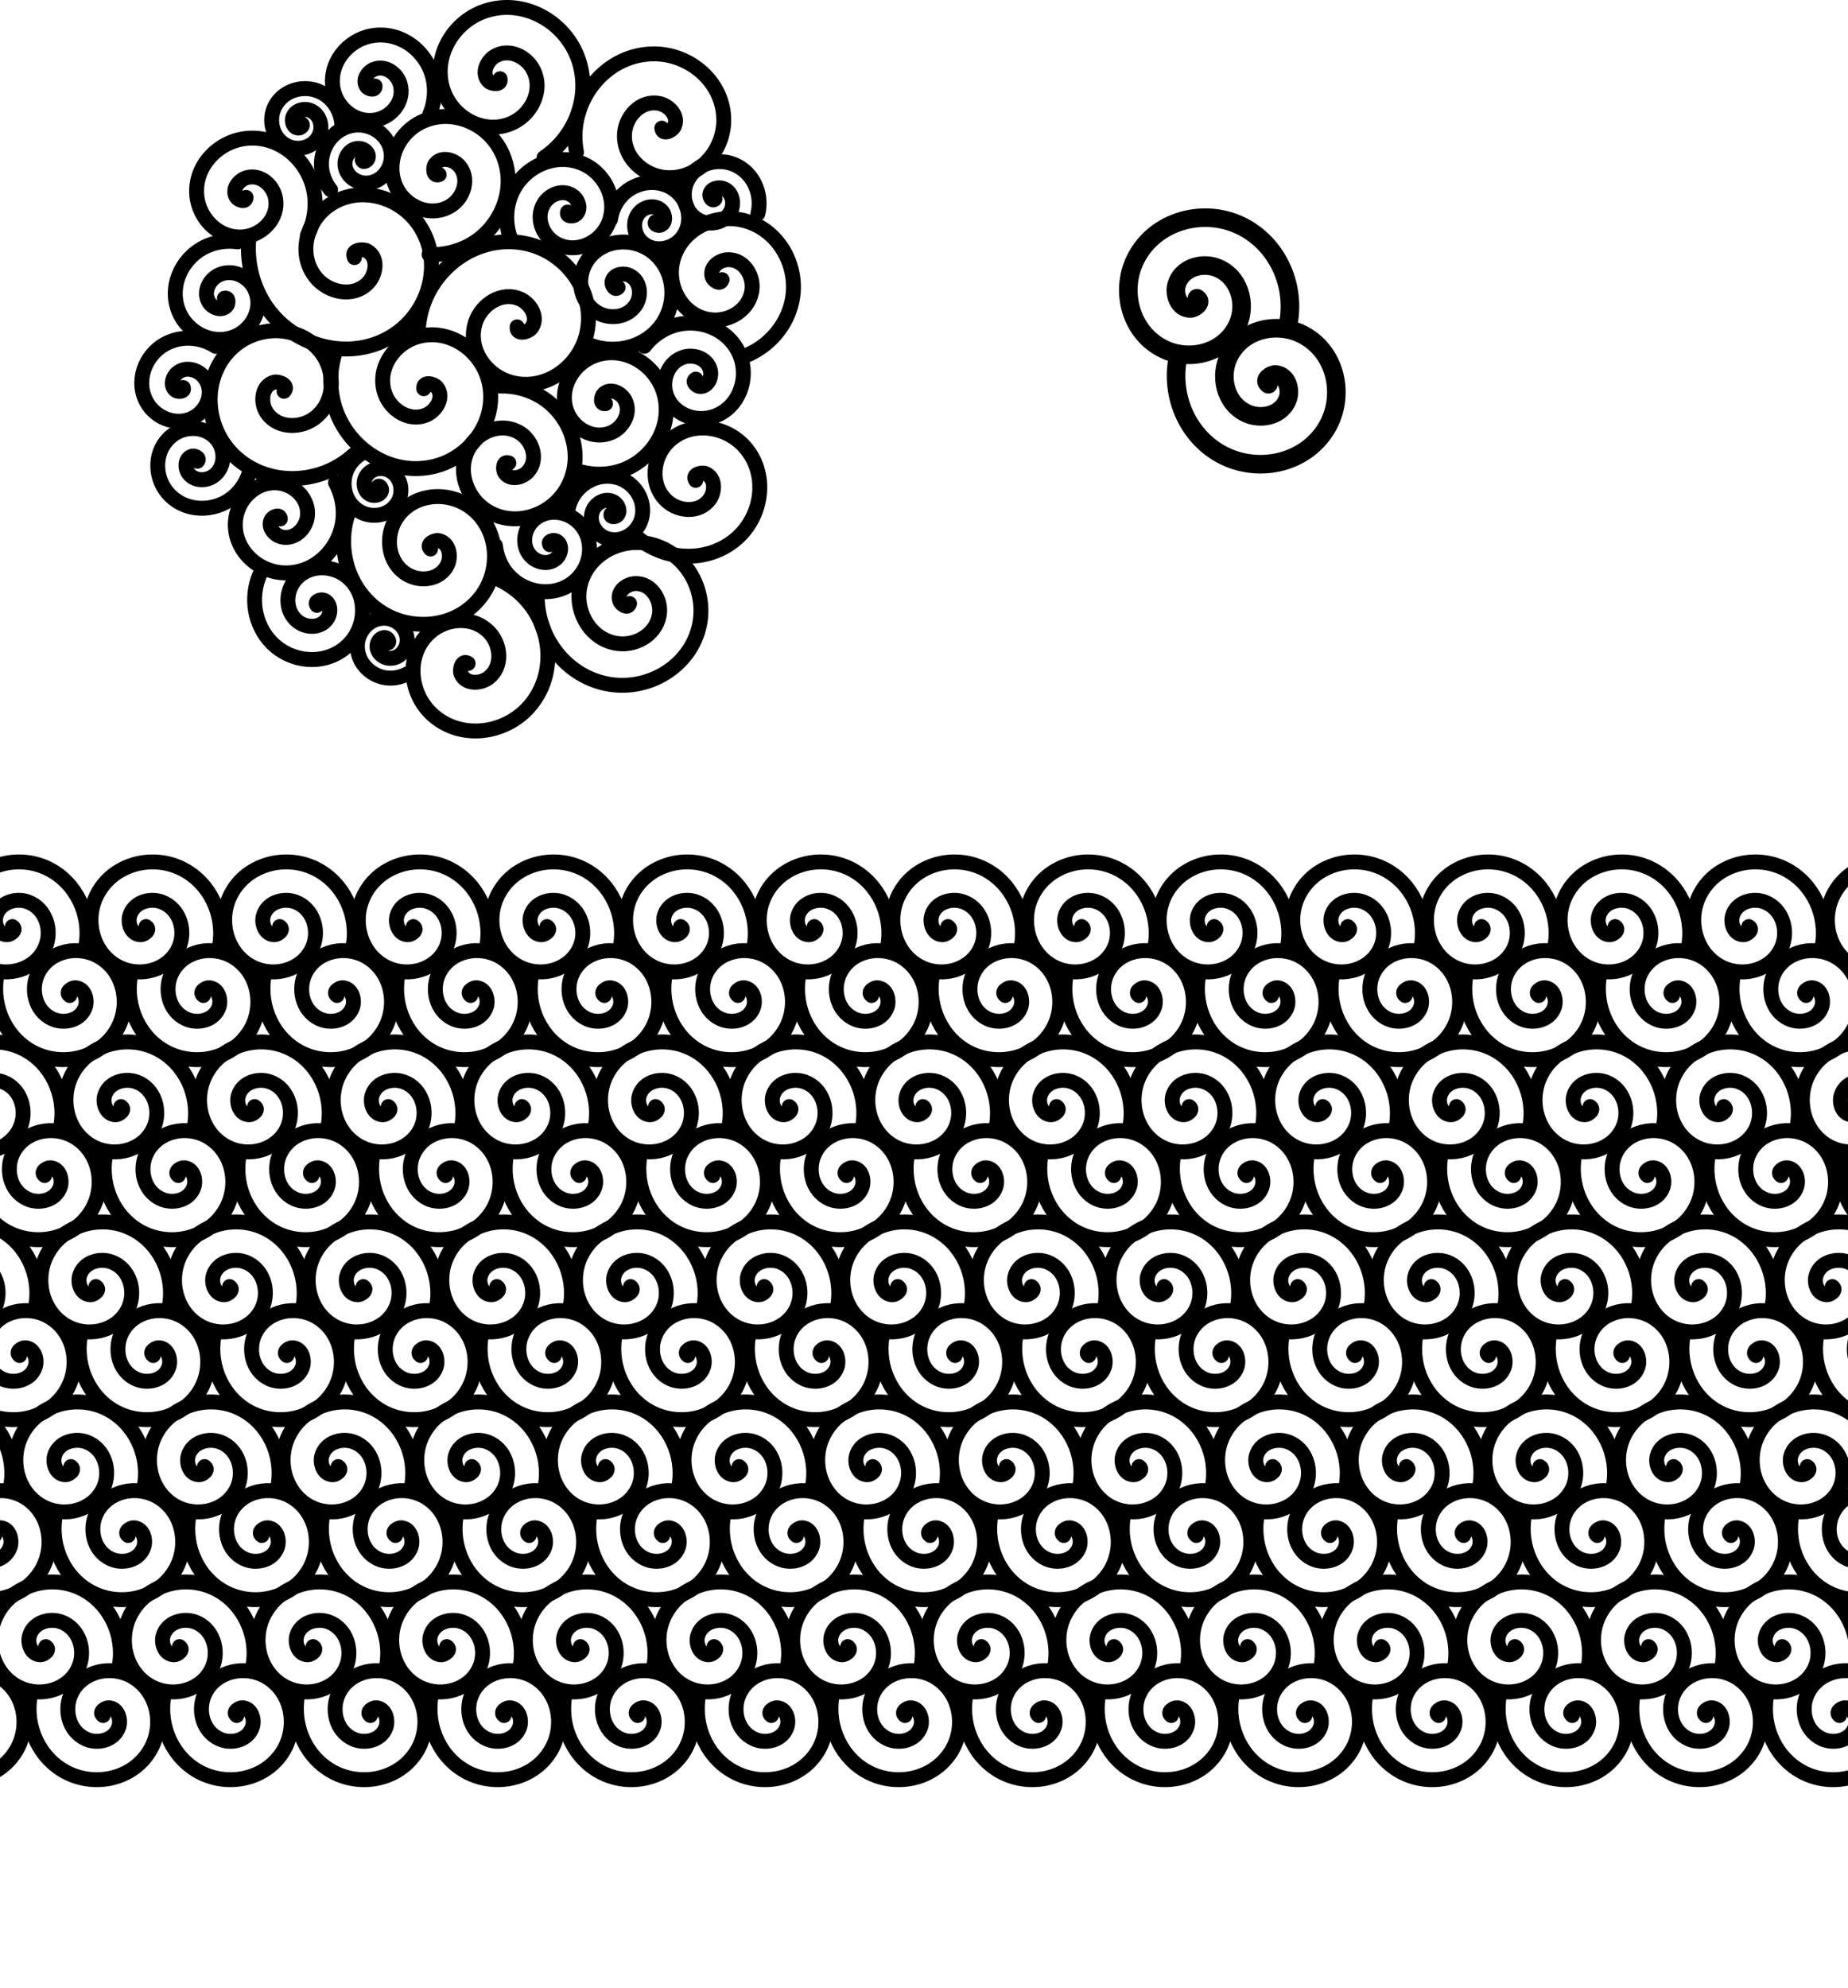 <?xml version="1.0" encoding="UTF-8" standalone="no"?>
<!-- Created with Inkscape (http://www.inkscape.org/) -->

<svg
   xmlns:dc="http://purl.org/dc/elements/1.1/"
   xmlns:cc="http://creativecommons.org/ns#"
   xmlns:rdf="http://www.w3.org/1999/02/22-rdf-syntax-ns#"
   xmlns:svg="http://www.w3.org/2000/svg"
   xmlns="http://www.w3.org/2000/svg"
   xmlns:xlink="http://www.w3.org/1999/xlink"
   xmlns:sodipodi="http://sodipodi.sourceforge.net/DTD/sodipodi-0.dtd"
   xmlns:inkscape="http://www.inkscape.org/namespaces/inkscape"
   width="878.851"
   height="945.444"
   id="svg7175"
   version="1.1"
   inkscape:version="0.48.1 "
   sodipodi:docname="Spirale.svg">
  <title
     id="title8976">Formes Spirale et Pavages </title>
  <defs
     id="defs7177" />
  <sodipodi:namedview
     id="base"
     pagecolor="#ffffff"
     bordercolor="#666666"
     borderopacity="1.0"
     inkscape:pageopacity="0.0"
     inkscape:pageshadow="2"
     inkscape:zoom="0.53600544"
     inkscape:cx="589.48916"
     inkscape:cy="209.80663"
     inkscape:document-units="cm"
     inkscape:current-layer="layer1"
     showgrid="false"
     units="cm"
     fit-margin-top="0"
     fit-margin-left="0"
     fit-margin-right="0"
     fit-margin-bottom="0"
     inkscape:window-width="1680"
     inkscape:window-height="988"
     inkscape:window-x="-8"
     inkscape:window-y="-8"
     inkscape:window-maximized="1" />
  <g
     inkscape:label="Calque 1"
     inkscape:groupmode="layer"
     id="layer1"
     transform="translate(65.159,-0.95)">
    <g
       id="g8176"
       transform="translate(-2.4825424e-6,-565.944)">
      <path
         inkscape:tile-y0="645.70984"
         inkscape:tile-x0="142.78014"
         inkscape:tile-h="47.029588"
         inkscape:tile-w="56.32509"
         inkscape:tile-cy="669.22464"
         inkscape:tile-cx="170.94268"
         sodipodi:type="spiral"
         style="fill:none;stroke:#000000;stroke-width:10.695;stroke-linecap:round;stroke-linejoin:round;stroke-miterlimit:4;stroke-opacity:1;stroke-dasharray:none"
         id="path7741"
         sodipodi:cx="69.565216"
         sodipodi:cy="245.40565"
         sodipodi:expansion="1"
         sodipodi:revolution="1.8319956"
         sodipodi:radius="51.851185"
         sodipodi:argument="-18.281031"
         sodipodi:t0="0"
         d="m 69.565,245.406 c 3.588,2.292 -1.32,5.967 -3.81,5.963 -6.747,-0.011 -9.597,-8.023 -8.116,-13.582 2.649,-9.944 14.406,-13.631 23.354,-10.269 13.132,4.934 17.761,20.867 12.422,33.126 -7.115,16.34 -27.355,21.929 -42.899,14.576 -19.56,-9.254 -26.117,-33.855 -16.729,-52.671 11.371,-22.789 40.361,-30.317 62.443,-18.882 7.775,4.026 14.405,10.121 19.154,17.47"
         transform="matrix(0.333,0.573,-0.573,0.333,169.304,539.153)" />
      <path
         transform="matrix(-0.838,-0.494,0.494,-0.838,40.456,929.391)"
         d="m 69.565,245.406 c 3.588,2.292 -1.32,5.967 -3.81,5.963 -6.747,-0.011 -9.597,-8.023 -8.116,-13.582 2.649,-9.944 14.406,-13.631 23.354,-10.269 13.132,4.934 17.761,20.867 12.422,33.126 -7.115,16.34 -27.355,21.929 -42.899,14.576 -19.56,-9.254 -26.117,-33.855 -16.729,-52.671 11.371,-22.789 40.361,-30.317 62.443,-18.882 10.04,5.199 18.091,13.824 22.781,24.094"
         sodipodi:t0="0"
         sodipodi:argument="-18.281031"
         sodipodi:radius="52.501274"
         sodipodi:revolution="1.8549643"
         sodipodi:expansion="1"
         sodipodi:cy="245.40565"
         sodipodi:cx="69.565216"
         id="use8055"
         style="fill:none;stroke:#000000;stroke-width:7.286;stroke-linecap:round;stroke-linejoin:round;stroke-miterlimit:4;stroke-opacity:1;stroke-dasharray:none"
         sodipodi:type="spiral"
         inkscape:tile-x0="142.78014"
         inkscape:tile-y0="645.70984" />
      <path
         transform="matrix(-0.425,0.605,-0.605,-0.425,321.722,712.124)"
         d="m 69.565,245.406 c 3.588,2.292 -1.32,5.967 -3.81,5.963 -6.747,-0.011 -9.597,-8.023 -8.116,-13.582 2.649,-9.944 14.406,-13.631 23.354,-10.269 13.132,4.934 17.761,20.867 12.422,33.126 -7.115,16.34 -27.355,21.929 -42.899,14.576 -19.56,-9.254 -26.117,-33.855 -16.729,-52.671 11.371,-22.789 40.361,-30.317 62.443,-18.882 7.775,4.026 14.405,10.121 19.154,17.47"
         sodipodi:t0="0"
         sodipodi:argument="-18.281031"
         sodipodi:radius="51.851185"
         sodipodi:revolution="1.8319956"
         sodipodi:expansion="1"
         sodipodi:cy="245.40565"
         sodipodi:cx="69.565216"
         id="use8057"
         style="fill:none;stroke:#000000;stroke-width:9.587;stroke-linecap:round;stroke-linejoin:round;stroke-miterlimit:4;stroke-opacity:1;stroke-dasharray:none"
         sodipodi:type="spiral"
         inkscape:tile-x0="142.78014"
         inkscape:tile-y0="645.70984" />
      <path
         transform="matrix(0.026,-0.34,0.34,0.026,29.147,815.694)"
         d="m 69.565,245.406 c 3.588,2.292 -1.32,5.967 -3.81,5.963 -6.747,-0.011 -9.597,-8.023 -8.116,-13.582 2.649,-9.944 14.406,-13.631 23.354,-10.269 13.132,4.934 17.761,20.867 12.422,33.126 -7.115,16.34 -27.355,21.929 -42.899,14.576 -19.56,-9.254 -26.117,-33.855 -16.729,-52.671 11.371,-22.789 40.361,-30.317 62.443,-18.882 7.775,4.026 14.405,10.121 19.154,17.47"
         sodipodi:t0="0"
         sodipodi:argument="-18.281031"
         sodipodi:radius="51.851185"
         sodipodi:revolution="1.8319956"
         sodipodi:expansion="1"
         sodipodi:cy="245.40565"
         sodipodi:cx="69.565216"
         id="use8059"
         style="fill:none;stroke:#000000;stroke-width:20.796;stroke-linecap:round;stroke-linejoin:round;stroke-miterlimit:4;stroke-opacity:1;stroke-dasharray:none"
         sodipodi:type="spiral"
         inkscape:tile-x0="142.78014"
         inkscape:tile-y0="645.70984" />
      <path
         transform="matrix(-0.558,-0.68,0.68,-0.557,8.314,935.725)"
         d="m 69.565,245.406 c 3.588,2.292 -1.32,5.967 -3.81,5.963 -6.747,-0.011 -9.597,-8.023 -8.116,-13.582 2.649,-9.944 14.406,-13.631 23.354,-10.269 13.132,4.934 17.761,20.867 12.422,33.126 -7.115,16.34 -27.355,21.929 -42.899,14.576 -19.56,-9.254 -26.117,-33.855 -16.729,-52.671 11.371,-22.789 40.361,-30.317 62.443,-18.882 7.775,4.026 14.405,10.121 19.154,17.47"
         sodipodi:t0="0"
         sodipodi:argument="-18.281031"
         sodipodi:radius="51.851185"
         sodipodi:revolution="1.8319956"
         sodipodi:expansion="1"
         sodipodi:cy="245.40565"
         sodipodi:cx="69.565216"
         id="use8061"
         style="fill:none;stroke:#000000;stroke-width:8.058;stroke-linecap:round;stroke-linejoin:round;stroke-miterlimit:4;stroke-opacity:1;stroke-dasharray:none"
         sodipodi:type="spiral"
         inkscape:tile-x0="142.78014"
         inkscape:tile-y0="645.70984" />
      <path
         transform="matrix(0.35,-0.4,0.401,0.349,-81.176,650.892)"
         d="m 69.565,245.406 c 3.588,2.292 -1.32,5.967 -3.81,5.963 -6.747,-0.011 -9.597,-8.023 -8.116,-13.582 2.649,-9.944 14.406,-13.631 23.354,-10.269 13.132,4.934 17.761,20.867 12.422,33.126 -7.115,16.34 -27.355,21.929 -42.899,14.576 -19.56,-9.254 -26.117,-33.855 -16.729,-52.671 11.371,-22.789 40.361,-30.317 62.443,-18.882 7.775,4.026 14.405,10.121 19.154,17.47"
         sodipodi:t0="0"
         sodipodi:argument="-18.281031"
         sodipodi:radius="51.851185"
         sodipodi:revolution="1.8319956"
         sodipodi:expansion="1"
         sodipodi:cy="245.40565"
         sodipodi:cx="69.565216"
         id="use8063"
         style="fill:none;stroke:#000000;stroke-width:13.335;stroke-linecap:round;stroke-linejoin:round;stroke-miterlimit:4;stroke-opacity:1;stroke-dasharray:none"
         sodipodi:type="spiral"
         inkscape:tile-x0="142.78014"
         inkscape:tile-y0="645.70984" />
      <path
         transform="matrix(0.875,-0.229,-0.229,-0.875,65.247,983.633)"
         d="m 69.565,245.406 c 3.588,2.292 -1.32,5.967 -3.81,5.963 -6.747,-0.011 -9.597,-8.023 -8.116,-13.582 2.649,-9.944 14.406,-13.631 23.354,-10.269 13.132,4.934 17.761,20.867 12.422,33.126 -7.115,16.34 -27.355,21.929 -42.899,14.576 -19.56,-9.254 -26.117,-33.855 -16.729,-52.671 11.371,-22.789 40.361,-30.317 62.443,-18.882 0.094,0.049 0.188,0.098 0.281,0.147"
         sodipodi:t0="0"
         sodipodi:argument="-18.281031"
         sodipodi:radius="49.559174"
         sodipodi:revolution="1.7510147"
         sodipodi:expansion="1"
         sodipodi:cy="245.40565"
         sodipodi:cx="69.565216"
         id="use8065"
         style="fill:none;stroke:#000000;stroke-width:7.834;stroke-linecap:round;stroke-linejoin:round;stroke-miterlimit:4;stroke-opacity:1;stroke-dasharray:none"
         sodipodi:type="spiral"
         inkscape:tile-x0="142.78014"
         inkscape:tile-y0="645.70984" />
      <path
         transform="matrix(-0.593,0.726,0.726,0.592,43.865,526.532)"
         d="m 69.565,245.406 c 3.588,2.292 -1.32,5.967 -3.81,5.963 -6.747,-0.011 -9.597,-8.023 -8.116,-13.582 2.649,-9.944 14.406,-13.631 23.354,-10.269 13.132,4.934 17.761,20.867 12.422,33.126 -7.115,16.34 -27.355,21.929 -42.899,14.576 -19.56,-9.254 -26.117,-33.855 -16.729,-52.671 11.371,-22.789 40.361,-30.317 62.443,-18.882 2.368,1.226 4.635,2.644 6.776,4.234"
         sodipodi:t0="0"
         sodipodi:argument="-18.281031"
         sodipodi:radius="50.249722"
         sodipodi:revolution="1.7754129"
         sodipodi:expansion="1"
         sodipodi:cy="245.40565"
         sodipodi:cx="69.565216"
         id="use8067"
         style="fill:none;stroke:#000000;stroke-width:7.564;stroke-linecap:round;stroke-linejoin:round;stroke-miterlimit:4;stroke-opacity:1;stroke-dasharray:none"
         sodipodi:type="spiral"
         inkscape:tile-x0="142.78014"
         inkscape:tile-y0="645.70984" />
      <path
         transform="matrix(-0.444,0.35,0.349,0.444,150.011,534.387)"
         d="m 69.565,245.406 c 3.588,2.292 -1.32,5.967 -3.81,5.963 -6.747,-0.011 -9.597,-8.023 -8.116,-13.582 2.649,-9.944 14.406,-13.631 23.354,-10.269 13.132,4.934 17.761,20.867 12.422,33.126 -7.115,16.34 -27.355,21.929 -42.899,14.576 -19.56,-9.254 -26.117,-33.855 -16.729,-52.671 11.371,-22.789 40.361,-30.317 62.443,-18.882 11.583,5.998 20.44,16.525 24.672,28.834"
         sodipodi:t0="0"
         sodipodi:argument="-18.281031"
         sodipodi:radius="52.935925"
         sodipodi:revolution="1.8703214"
         sodipodi:expansion="1"
         sodipodi:cy="245.40565"
         sodipodi:cx="69.565216"
         id="use8069"
         style="fill:none;stroke:#000000;stroke-width:12.536;stroke-linecap:round;stroke-linejoin:round;stroke-miterlimit:4;stroke-opacity:1;stroke-dasharray:none"
         sodipodi:type="spiral"
         inkscape:tile-x0="142.78014"
         inkscape:tile-y0="645.70984" />
      <path
         transform="matrix(-0.401,-0.586,-0.586,0.401,348.526,729.401)"
         d="m 69.565,245.406 c 3.588,2.292 -1.32,5.967 -3.81,5.963 -6.747,-0.011 -9.597,-8.023 -8.116,-13.582 2.649,-9.944 14.406,-13.631 23.354,-10.269 13.132,4.934 17.761,20.867 12.422,33.126 -7.115,16.34 -27.355,21.929 -42.899,14.576 -19.56,-9.254 -26.117,-33.855 -16.729,-52.671 11.371,-22.789 40.361,-30.317 62.443,-18.882 7.775,4.026 14.405,10.121 19.154,17.47"
         sodipodi:t0="0"
         sodipodi:argument="-18.281031"
         sodipodi:radius="51.851185"
         sodipodi:revolution="1.8319956"
         sodipodi:expansion="1"
         sodipodi:cy="245.40565"
         sodipodi:cx="69.565216"
         id="use8071"
         style="fill:none;stroke:#000000;stroke-width:9.979;stroke-linecap:round;stroke-linejoin:round;stroke-miterlimit:4;stroke-opacity:1;stroke-dasharray:none"
         sodipodi:type="spiral"
         inkscape:tile-x0="142.78014"
         inkscape:tile-y0="645.70984" />
      <path
         transform="matrix(-0.129,0.378,0.378,0.129,23.337,584.993)"
         d="m 69.565,245.406 c 3.588,2.292 -1.32,5.967 -3.81,5.963 -6.747,-0.011 -9.597,-8.023 -8.116,-13.582 2.649,-9.944 14.406,-13.631 23.354,-10.269 13.132,4.934 17.761,20.867 12.422,33.126 -7.115,16.34 -27.355,21.929 -42.899,14.576 -19.56,-9.254 -26.117,-33.855 -16.729,-52.671 11.371,-22.789 40.361,-30.317 62.443,-18.882 7.775,4.026 14.405,10.121 19.154,17.47"
         sodipodi:t0="0"
         sodipodi:argument="-18.281031"
         sodipodi:radius="51.851185"
         sodipodi:revolution="1.8319956"
         sodipodi:expansion="1"
         sodipodi:cy="245.40565"
         sodipodi:cx="69.565216"
         id="use8073"
         style="fill:none;stroke:#000000;stroke-width:17.739;stroke-linecap:round;stroke-linejoin:round;stroke-miterlimit:4;stroke-opacity:1;stroke-dasharray:none"
         sodipodi:type="spiral"
         inkscape:tile-x0="142.78014"
         inkscape:tile-y0="645.70984" />
      <path
         transform="matrix(-0.091,0.543,-0.545,-0.091,368.877,688.125)"
         d="m 69.565,245.406 c 3.588,2.292 -1.32,5.967 -3.81,5.963 -6.747,-0.011 -9.597,-8.023 -8.116,-13.582 2.649,-9.944 14.406,-13.631 23.354,-10.269 13.132,4.934 17.761,20.867 12.422,33.126 -7.115,16.34 -27.355,21.929 -42.899,14.576 -19.56,-9.254 -26.117,-33.855 -16.729,-52.671 11.371,-22.789 40.361,-30.317 62.443,-18.882 22.28,11.538 32.367,38.387 25.215,62.087"
         sodipodi:t0="0"
         sodipodi:argument="-18.281031"
         sodipodi:radius="55.728897"
         sodipodi:revolution="1.9690021"
         sodipodi:expansion="1"
         sodipodi:cy="245.40565"
         sodipodi:cx="69.565216"
         id="use8075"
         style="fill:none;stroke:#000000;stroke-width:12.843;stroke-linecap:round;stroke-linejoin:round;stroke-miterlimit:4;stroke-opacity:1;stroke-dasharray:none"
         sodipodi:type="spiral"
         inkscape:tile-x0="142.78014"
         inkscape:tile-y0="645.70984" />
      <path
         transform="matrix(-0.485,0.453,-0.453,-0.485,367.711,846.336)"
         d="m 69.565,245.406 c 3.588,2.292 -1.32,5.967 -3.81,5.963 -6.747,-0.011 -9.597,-8.023 -8.116,-13.582 2.649,-9.944 14.406,-13.631 23.354,-10.269 13.132,4.934 17.761,20.867 12.422,33.126 -7.115,16.34 -27.355,21.929 -42.899,14.576 -19.56,-9.254 -26.117,-33.855 -16.729,-52.671 11.371,-22.789 40.361,-30.317 62.443,-18.882 7.775,4.026 14.405,10.121 19.154,17.47"
         sodipodi:t0="0"
         sodipodi:argument="-18.281031"
         sodipodi:radius="51.851185"
         sodipodi:revolution="1.8319956"
         sodipodi:expansion="1"
         sodipodi:cy="245.40565"
         sodipodi:cx="69.565216"
         id="use8077"
         style="fill:none;stroke:#000000;stroke-width:10.676;stroke-linecap:round;stroke-linejoin:round;stroke-miterlimit:4;stroke-opacity:1;stroke-dasharray:none"
         sodipodi:type="spiral"
         inkscape:tile-x0="142.78014"
         inkscape:tile-y0="645.70984" />
      <path
         transform="matrix(-0.763,-0.138,0.138,-0.763,158.828,1024.809)"
         d="m 69.565,245.406 c 3.588,2.292 -1.32,5.967 -3.81,5.963 -6.747,-0.011 -9.597,-8.023 -8.116,-13.582 2.649,-9.944 14.406,-13.631 23.354,-10.269 13.132,4.934 17.761,20.867 12.422,33.126 -7.115,16.34 -27.355,21.929 -42.899,14.576 -19.56,-9.254 -26.117,-33.855 -16.729,-52.671 11.371,-22.789 40.361,-30.317 62.443,-18.882 20.738,10.739 31.162,34.975 26.373,57.57"
         sodipodi:t0="0"
         sodipodi:argument="-18.281031"
         sodipodi:radius="55.351879"
         sodipodi:revolution="1.9556814"
         sodipodi:expansion="1"
         sodipodi:cy="245.40565"
         sodipodi:cx="69.565216"
         id="use8081"
         style="fill:none;stroke:#000000;stroke-width:9.136;stroke-linecap:round;stroke-linejoin:round;stroke-miterlimit:4;stroke-opacity:1;stroke-dasharray:none"
         sodipodi:type="spiral"
         inkscape:tile-x0="142.78014"
         inkscape:tile-y0="645.70984" />
      <path
         transform="matrix(0.472,-0.113,-0.113,-0.474,23.64,910.376)"
         d="m 69.565,245.406 c 3.588,2.292 -1.32,5.967 -3.81,5.963 -6.747,-0.011 -9.597,-8.023 -8.116,-13.582 2.649,-9.944 14.406,-13.631 23.354,-10.269 13.132,4.934 17.761,20.867 12.422,33.126 -7.115,16.34 -27.355,21.929 -42.899,14.576 -19.56,-9.254 -26.117,-33.855 -16.729,-52.671 11.371,-22.789 40.361,-30.317 62.443,-18.882 7.775,4.026 14.405,10.121 19.154,17.47"
         sodipodi:t0="0"
         sodipodi:argument="-18.281031"
         sodipodi:radius="51.851185"
         sodipodi:revolution="1.8319956"
         sodipodi:expansion="1"
         sodipodi:cy="245.40565"
         sodipodi:cx="69.565216"
         id="use8085"
         style="fill:none;stroke:#000000;stroke-width:14.577;stroke-linecap:round;stroke-linejoin:round;stroke-miterlimit:4;stroke-opacity:1;stroke-dasharray:none"
         sodipodi:type="spiral"
         inkscape:tile-x0="142.78014"
         inkscape:tile-y0="645.70984" />
      <path
         transform="matrix(-0.375,0.175,0.175,0.375,229.754,568.138)"
         d="m 69.565,245.406 c 3.588,2.292 -1.32,5.967 -3.81,5.963 -6.747,-0.011 -9.597,-8.023 -8.116,-13.582 2.649,-9.944 14.406,-13.631 23.354,-10.269 13.132,4.934 17.761,20.867 12.422,33.126 -7.115,16.34 -27.355,21.929 -42.899,14.576 -19.56,-9.254 -26.117,-33.855 -16.729,-52.671 11.371,-22.789 40.361,-30.317 62.443,-18.882 7.775,4.026 14.405,10.121 19.154,17.47"
         sodipodi:t0="0"
         sodipodi:argument="-18.281031"
         sodipodi:radius="51.851185"
         sodipodi:revolution="1.8319956"
         sodipodi:expansion="1"
         sodipodi:cy="245.40565"
         sodipodi:cx="69.565216"
         id="use8087"
         style="fill:none;stroke:#000000;stroke-width:17.126;stroke-linecap:round;stroke-linejoin:round;stroke-miterlimit:4;stroke-opacity:1;stroke-dasharray:none"
         sodipodi:type="spiral"
         inkscape:tile-x0="142.78014"
         inkscape:tile-y0="645.70984" />
      <path
         transform="matrix(-0.558,-0.044,-0.047,0.56,316.092,612.791)"
         d="m 69.565,245.406 c 3.588,2.292 -1.32,5.967 -3.81,5.963 -6.747,-0.011 -9.597,-8.023 -8.116,-13.582 2.649,-9.944 14.406,-13.631 23.354,-10.269 13.132,4.934 17.761,20.867 12.422,33.126 -7.115,16.34 -27.355,21.929 -42.899,14.576 -19.56,-9.254 -26.117,-33.855 -16.729,-52.671 11.371,-22.789 40.361,-30.317 62.443,-18.882 7.775,4.026 14.405,10.121 19.154,17.47"
         sodipodi:t0="0"
         sodipodi:argument="-18.281031"
         sodipodi:radius="51.851185"
         sodipodi:revolution="1.8319956"
         sodipodi:expansion="1"
         sodipodi:cy="245.40565"
         sodipodi:cx="69.565216"
         id="use8089"
         style="fill:none;stroke:#000000;stroke-width:12.64;stroke-linecap:round;stroke-linejoin:round;stroke-miterlimit:4;stroke-opacity:1;stroke-dasharray:none"
         sodipodi:type="spiral"
         inkscape:tile-x0="142.78014"
         inkscape:tile-y0="645.70984" />
      <path
         transform="matrix(-0.302,0.278,0.277,0.302,178.445,717.868)"
         d="m 69.565,245.406 c 3.588,2.292 -1.32,5.967 -3.81,5.963 -6.747,-0.011 -9.597,-8.023 -8.116,-13.582 2.649,-9.944 14.406,-13.631 23.354,-10.269 13.132,4.934 17.761,20.867 12.422,33.126 -7.115,16.34 -27.355,21.929 -42.899,14.576 -19.56,-9.254 -26.117,-33.855 -16.729,-52.671 11.371,-22.789 40.361,-30.317 62.443,-18.882 2.889,1.496 5.63,3.279 8.172,5.31"
         sodipodi:t0="0"
         sodipodi:argument="-18.281031"
         sodipodi:radius="50.406841"
         sodipodi:revolution="1.7809644"
         sodipodi:expansion="1"
         sodipodi:cy="245.40565"
         sodipodi:cx="69.565216"
         id="use8091"
         style="fill:none;stroke:#000000;stroke-width:17.279;stroke-linecap:round;stroke-linejoin:round;stroke-miterlimit:4;stroke-opacity:1;stroke-dasharray:none"
         sodipodi:type="spiral"
         inkscape:tile-x0="142.78014"
         inkscape:tile-y0="645.70984" />
      <path
         transform="matrix(0.291,-0.531,-0.531,-0.291,178.22,921.997)"
         d="m 69.565,245.406 c 3.588,2.292 -1.32,5.967 -3.81,5.963 -6.747,-0.011 -9.597,-8.023 -8.116,-13.582 2.649,-9.944 14.406,-13.631 23.354,-10.269 13.132,4.934 17.761,20.867 12.422,33.126 -7.115,16.34 -27.355,21.929 -42.899,14.576 -19.56,-9.254 -26.117,-33.855 -16.729,-52.671 11.371,-22.789 40.361,-30.317 62.443,-18.882 7.775,4.026 14.405,10.121 19.154,17.47"
         sodipodi:t0="0"
         sodipodi:argument="-18.281031"
         sodipodi:radius="51.851185"
         sodipodi:revolution="1.8319956"
         sodipodi:expansion="1"
         sodipodi:cy="245.40565"
         sodipodi:cx="69.565216"
         id="use8093"
         style="fill:none;stroke:#000000;stroke-width:11.701;stroke-linecap:round;stroke-linejoin:round;stroke-miterlimit:4;stroke-opacity:1;stroke-dasharray:none"
         sodipodi:type="spiral"
         inkscape:tile-x0="142.78014"
         inkscape:tile-y0="645.70984" />
      <path
         transform="matrix(0.355,0.003,-0.003,0.355,54.258,538.365)"
         d="m 69.565,245.406 c 3.588,2.292 -1.32,5.967 -3.81,5.963 -6.747,-0.011 -9.597,-8.023 -8.116,-13.582 2.649,-9.944 14.406,-13.631 23.354,-10.269 13.132,4.934 17.761,20.867 12.422,33.126 -7.115,16.34 -27.355,21.929 -42.899,14.576 -19.56,-9.254 -26.117,-33.855 -16.729,-52.671 11.371,-22.789 40.361,-30.317 62.443,-18.882 15.904,8.236 26.228,24.774 27.44,42.549"
         sodipodi:t0="0"
         sodipodi:argument="-18.281031"
         sodipodi:radius="54.112675"
         sodipodi:revolution="1.9118979"
         sodipodi:expansion="1"
         sodipodi:cy="245.40565"
         sodipodi:cx="69.565216"
         id="use8095"
         style="fill:none;stroke:#000000;stroke-width:19.974;stroke-linecap:round;stroke-linejoin:round;stroke-miterlimit:4;stroke-opacity:1;stroke-dasharray:none"
         sodipodi:type="spiral"
         inkscape:tile-x0="142.78014"
         inkscape:tile-y0="645.70984" />
      <path
         transform="matrix(0.433,0.302,-0.302,0.433,65.968,623.9)"
         d="m 69.565,245.406 c 3.588,2.292 -1.32,5.967 -3.81,5.963 -6.747,-0.011 -9.597,-8.023 -8.116,-13.582 2.649,-9.944 14.406,-13.631 23.354,-10.269 13.132,4.934 17.761,20.867 12.422,33.126 -7.115,16.34 -27.355,21.929 -42.899,14.576 -19.56,-9.254 -26.117,-33.855 -16.729,-52.671 7.253,-14.537 22.486,-23.732 38.609,-24.298"
         sodipodi:t0="0"
         sodipodi:argument="-18.281031"
         sodipodi:radius="47.239716"
         sodipodi:revolution="1.6690642"
         sodipodi:expansion="1"
         sodipodi:cy="245.40565"
         sodipodi:cx="69.565216"
         id="use8097"
         style="fill:none;stroke:#000000;stroke-width:13.425;stroke-linecap:round;stroke-linejoin:round;stroke-miterlimit:4;stroke-opacity:1;stroke-dasharray:none"
         sodipodi:type="spiral"
         inkscape:tile-x0="142.78014"
         inkscape:tile-y0="645.70984" />
      <path
         transform="matrix(-0.737,-0.301,0.301,-0.737,243.108,997.102)"
         d="m 69.565,245.406 c 3.588,2.292 -1.32,5.967 -3.81,5.963 -6.747,-0.011 -9.597,-8.023 -8.116,-13.582 2.649,-9.944 14.406,-13.631 23.354,-10.269 13.132,4.934 17.761,20.867 12.422,33.126 -7.115,16.34 -27.355,21.929 -42.899,14.576 -19.56,-9.254 -26.117,-33.855 -16.729,-52.671 10.075,-20.192 34.535,-28.887 55.554,-21.807"
         sodipodi:t0="0"
         sodipodi:argument="-18.281031"
         sodipodi:radius="48.847198"
         sodipodi:revolution="1.7258593"
         sodipodi:expansion="1"
         sodipodi:cy="245.40565"
         sodipodi:cx="69.565216"
         id="use8099"
         style="fill:none;stroke:#000000;stroke-width:8.902;stroke-linecap:round;stroke-linejoin:round;stroke-miterlimit:4;stroke-opacity:1;stroke-dasharray:none"
         sodipodi:type="spiral"
         inkscape:tile-x0="142.78014"
         inkscape:tile-y0="645.70984" />
      <path
         transform="matrix(0.192,0.675,-0.675,0.192,430.538,605.799)"
         d="m 69.565,245.406 c 3.588,2.292 -1.32,5.967 -3.81,5.963 -6.747,-0.011 -9.597,-8.023 -8.116,-13.582 2.649,-9.944 14.406,-13.631 23.354,-10.269 13.132,4.934 17.761,20.867 12.422,33.126 -7.115,16.34 -27.355,21.929 -42.899,14.576 -19.56,-9.254 -26.117,-33.855 -16.729,-52.671 11.371,-22.789 40.361,-30.317 62.443,-18.882 15.126,7.833 25.278,23.222 27.213,40.068"
         sodipodi:t0="0"
         sodipodi:argument="-18.281031"
         sodipodi:radius="53.905632"
         sodipodi:revolution="1.9045829"
         sodipodi:expansion="1"
         sodipodi:cy="245.40565"
         sodipodi:cx="69.565216"
         id="use8101"
         style="fill:none;stroke:#000000;stroke-width:10.096;stroke-linecap:round;stroke-linejoin:round;stroke-miterlimit:4;stroke-opacity:1;stroke-dasharray:none"
         sodipodi:type="spiral"
         inkscape:tile-x0="142.78014"
         inkscape:tile-y0="645.70984" />
      <path
         transform="matrix(-0.444,-0.227,0.227,-0.443,171.479,950.383)"
         d="m 69.565,245.406 c 3.588,2.292 -1.32,5.967 -3.81,5.963 -6.747,-0.011 -9.597,-8.023 -8.116,-13.582 2.649,-9.944 14.406,-13.631 23.354,-10.269 13.132,4.934 17.761,20.867 12.422,33.126 -7.115,16.34 -27.355,21.929 -42.899,14.576 -19.56,-9.254 -26.117,-33.855 -16.729,-52.671 11.371,-22.789 40.361,-30.317 62.443,-18.882 7.775,4.026 14.405,10.121 19.154,17.47"
         sodipodi:t0="0"
         sodipodi:argument="-18.281031"
         sodipodi:radius="51.851185"
         sodipodi:revolution="1.8319956"
         sodipodi:expansion="1"
         sodipodi:cy="245.40565"
         sodipodi:cx="69.565216"
         id="use8103"
         style="fill:none;stroke:#000000;stroke-width:14.226;stroke-linecap:round;stroke-linejoin:round;stroke-miterlimit:4;stroke-opacity:1;stroke-dasharray:none"
         sodipodi:type="spiral"
         inkscape:tile-x0="142.78014"
         inkscape:tile-y0="645.70984" />
      <path
         inkscape:tile-y0="645.70984"
         inkscape:tile-x0="142.78014"
         sodipodi:type="spiral"
         style="fill:none;stroke:#000000;stroke-width:12.556;stroke-linecap:round;stroke-linejoin:round;stroke-miterlimit:4;stroke-opacity:1;stroke-dasharray:none"
         id="path8158"
         sodipodi:cx="69.565216"
         sodipodi:cy="245.40565"
         sodipodi:expansion="1"
         sodipodi:revolution="1.9344414"
         sodipodi:radius="54.750725"
         sodipodi:argument="-18.281031"
         sodipodi:t0="0"
         d="m 69.565,245.406 c 3.588,2.292 -1.32,5.967 -3.81,5.963 -6.747,-0.011 -9.597,-8.023 -8.116,-13.582 2.649,-9.944 14.406,-13.631 23.354,-10.269 13.132,4.934 17.761,20.867 12.422,33.126 -7.115,16.34 -27.355,21.929 -42.899,14.576 -19.56,-9.254 -26.117,-33.855 -16.729,-52.671 11.371,-22.789 40.361,-30.317 62.443,-18.882 18.351,9.503 28.941,29.831 27.414,50.279"
         transform="matrix(-0.533,-0.182,0.181,-0.536,78.23,998.929)" />
      <path
         transform="matrix(0.335,0.453,-0.454,0.337,201.321,493.599)"
         d="m 69.565,245.406 c 3.588,2.292 -1.32,5.967 -3.81,5.963 -6.747,-0.011 -9.597,-8.022 -8.116,-13.582 2.649,-9.944 14.406,-13.631 23.354,-10.269 13.132,4.934 17.761,20.867 12.422,33.126 -7.115,16.34 -27.355,21.929 -42.899,14.576 -19.56,-9.254 -26.117,-33.855 -16.729,-52.671 11.371,-22.789 40.361,-30.317 62.443,-18.882 8.793,4.554 16.096,11.746 20.908,20.39"
         sodipodi:t0="0"
         sodipodi:argument="-18.281031"
         sodipodi:radius="52.145134"
         sodipodi:revolution="1.8423816"
         sodipodi:expansion="1"
         sodipodi:cy="245.40565"
         sodipodi:cx="69.565216"
         id="path8160"
         style="fill:none;stroke:#000000;stroke-width:12.556;stroke-linecap:round;stroke-linejoin:round;stroke-miterlimit:4;stroke-opacity:1;stroke-dasharray:none"
         sodipodi:type="spiral"
         inkscape:tile-x0="142.78014"
         inkscape:tile-y0="645.70984" />
      <path
         inkscape:tile-y0="645.70984"
         inkscape:tile-x0="142.78014"
         sodipodi:type="spiral"
         style="fill:none;stroke:#000000;stroke-width:9.136;stroke-linecap:round;stroke-linejoin:round;stroke-miterlimit:4;stroke-opacity:1;stroke-dasharray:none"
         id="path8162"
         sodipodi:cx="69.565216"
         sodipodi:cy="245.40565"
         sodipodi:expansion="1"
         sodipodi:revolution="1.9556814"
         sodipodi:radius="55.351879"
         sodipodi:argument="-18.281031"
         sodipodi:t0="0"
         d="m 69.565,245.406 c 3.588,2.292 -1.32,5.967 -3.81,5.963 -6.747,-0.011 -9.597,-8.023 -8.116,-13.582 2.649,-9.944 14.406,-13.631 23.354,-10.269 13.132,4.934 17.761,20.867 12.422,33.126 -7.115,16.34 -27.355,21.929 -42.899,14.576 -19.56,-9.254 -26.117,-33.855 -16.729,-52.671 11.371,-22.789 40.361,-30.317 62.443,-18.882 20.738,10.739 31.162,34.975 26.373,57.57"
         transform="matrix(0.556,0.541,-0.541,0.556,266.734,430.258)" />
      <path
         inkscape:tile-y0="645.70984"
         inkscape:tile-x0="142.78014"
         sodipodi:type="spiral"
         style="fill:none;stroke:#000000;stroke-width:8.457;stroke-linecap:round;stroke-linejoin:round;stroke-miterlimit:4;stroke-opacity:1;stroke-dasharray:none"
         id="path8164"
         sodipodi:cx="69.565216"
         sodipodi:cy="245.40565"
         sodipodi:expansion="1"
         sodipodi:revolution="1.7754129"
         sodipodi:radius="50.249722"
         sodipodi:argument="-18.281031"
         sodipodi:t0="0"
         d="m 69.565,245.406 c 3.588,2.292 -1.32,5.967 -3.81,5.963 -6.747,-0.011 -9.597,-8.023 -8.116,-13.582 2.649,-9.944 14.406,-13.631 23.354,-10.269 13.132,4.934 17.761,20.867 12.422,33.126 -7.115,16.34 -27.355,21.929 -42.899,14.576 -19.56,-9.254 -26.117,-33.855 -16.729,-52.671 11.371,-22.789 40.361,-30.317 62.443,-18.882 2.368,1.226 4.635,2.644 6.776,4.234"
         transform="matrix(-0.367,0.754,0.754,0.365,90.061,485.801)" />
      <path
         inkscape:tile-y0="645.70984"
         inkscape:tile-x0="142.78014"
         sodipodi:type="spiral"
         style="fill:none;stroke:#000000;stroke-width:15.742;stroke-linecap:round;stroke-linejoin:round;stroke-miterlimit:4;stroke-opacity:1;stroke-dasharray:none"
         id="path8166"
         sodipodi:cx="69.565216"
         sodipodi:cy="245.40565"
         sodipodi:expansion="1"
         sodipodi:revolution="1.694621"
         sodipodi:radius="47.963055"
         sodipodi:argument="-18.281031"
         sodipodi:t0="0"
         d="m 69.565,245.406 c 3.588,2.292 -1.32,5.967 -3.81,5.963 -6.747,-0.011 -9.597,-8.023 -8.116,-13.582 2.649,-9.944 14.406,-13.631 23.354,-10.269 13.132,4.934 17.761,20.867 12.422,33.126 -7.115,16.34 -27.355,21.929 -42.899,14.576 -19.56,-9.254 -26.117,-33.855 -16.729,-52.671 8.488,-17.011 27.615,-26.324 46.27,-23.944"
         transform="matrix(-0.051,0.447,-0.447,-0.05,388.124,642.666)" />
      <path
         inkscape:tile-y0="645.70984"
         inkscape:tile-x0="142.78014"
         sodipodi:type="spiral"
         style="fill:none;stroke:#000000;stroke-width:10.096;stroke-linecap:round;stroke-linejoin:round;stroke-miterlimit:4;stroke-opacity:1;stroke-dasharray:none"
         id="path8170"
         sodipodi:cx="69.565216"
         sodipodi:cy="245.40565"
         sodipodi:expansion="1"
         sodipodi:revolution="2.2200072"
         sodipodi:radius="62.83313"
         sodipodi:argument="-18.281031"
         sodipodi:t0="0"
         d="m 69.565,245.406 c 3.588,2.292 -1.32,5.967 -3.81,5.963 -6.747,-0.011 -9.597,-8.023 -8.116,-13.582 2.649,-9.944 14.406,-13.631 23.354,-10.269 13.132,4.934 17.761,20.867 12.422,33.126 -7.115,16.34 -27.355,21.929 -42.899,14.576 -19.56,-9.254 -26.117,-33.855 -16.729,-52.671 11.371,-22.789 40.361,-30.317 62.443,-18.882 26.023,13.476 34.524,46.872 21.035,72.215 -13.422,25.218 -44.118,36.444 -71.012,27.873"
         transform="matrix(0.192,0.675,-0.675,0.192,386.538,759.799)" />
      <path
         transform="matrix(-0.314,-0.777,-0.776,0.315,369.747,859.119)"
         d="m 69.565,245.406 c 3.588,2.292 -1.32,5.967 -3.81,5.963 -6.747,-0.011 -9.597,-8.023 -8.116,-13.582 2.649,-9.944 14.406,-13.631 23.354,-10.269 13.132,4.934 17.761,20.867 12.422,33.126 -7.115,16.34 -27.355,21.929 -42.899,14.576 -19.56,-9.254 -26.117,-33.855 -16.729,-52.671 11.371,-22.789 40.361,-30.317 62.443,-18.882 4.822,2.497 9.222,5.793 12.993,9.7"
         sodipodi:t0="0"
         sodipodi:argument="-18.281031"
         sodipodi:radius="50.984325"
         sodipodi:revolution="1.801368"
         sodipodi:expansion="1"
         sodipodi:cy="245.40565"
         sodipodi:cx="69.565216"
         id="path8172"
         style="fill:none;stroke:#000000;stroke-width:8.457;stroke-linecap:round;stroke-linejoin:round;stroke-miterlimit:4;stroke-opacity:1;stroke-dasharray:none"
         sodipodi:type="spiral"
         inkscape:tile-x0="142.78014"
         inkscape:tile-y0="645.70984" />
      <path
         inkscape:tile-y0="645.70984"
         inkscape:tile-x0="142.78014"
         sodipodi:type="spiral"
         style="fill:none;stroke:#000000;stroke-width:21.115;stroke-linecap:round;stroke-linejoin:round;stroke-miterlimit:4;stroke-opacity:1;stroke-dasharray:none"
         id="path8174"
         sodipodi:cx="69.565216"
         sodipodi:cy="245.40565"
         sodipodi:expansion="1"
         sodipodi:revolution="1.8319956"
         sodipodi:radius="51.851185"
         sodipodi:argument="-18.281031"
         sodipodi:t0="0"
         d="m 69.565,245.406 c 3.588,2.292 -1.32,5.967 -3.81,5.963 -6.747,-0.011 -9.597,-8.023 -8.116,-13.582 2.649,-9.944 14.406,-13.631 23.354,-10.269 13.132,4.934 17.761,20.867 12.422,33.126 -7.115,16.34 -27.355,21.929 -42.899,14.576 -19.56,-9.254 -26.117,-33.855 -16.729,-52.671 11.371,-22.789 40.361,-30.317 62.443,-18.882 7.775,4.026 14.405,10.121 19.154,17.47"
         transform="matrix(0.294,0.161,0.16,-0.295,59.27,933.936)" />
    </g>
    <use
       x="0"
       y="0"
       inkscape:tiled-clone-of="#g7751"
       xlink:href="#g7751"
       id="use8822"
       transform="translate(439.299,-348.273)"
       width="744.094"
       height="1052.362" />
    <g
       id="g9188"
       transform="translate(-134.327,-97.014)">
      <g
         transform="matrix(0.802,0,0,0.802,-40.446,144.722)"
         id="g8922">
        <g
           id="g7751"
           inkscape:tile-cx="281.64472"
           inkscape:tile-cy="418.68924"
           inkscape:tile-w="99.064129"
           inkscape:tile-h="117.28164"
           inkscape:tile-x0="232.11266"
           inkscape:tile-y0="360.04842"
           transform="translate(-199.99,92.703)">
          <path
             id="path7743"
             d="m 69.565,245.406 c 3.588,2.292 -1.32,5.967 -3.81,5.963 -6.747,-0.011 -9.597,-8.023 -8.116,-13.582 2.649,-9.944 14.406,-13.631 23.354,-10.269 13.132,4.934 17.761,20.867 12.422,33.126 -7.115,16.34 -27.355,21.929 -42.899,14.576 -19.56,-9.254 -26.117,-33.855 -16.729,-52.671 11.371,-22.789 40.361,-30.317 62.443,-18.882 19.958,10.335 30.483,33.272 26.818,55.221"
             style="fill:none;stroke:#000000;stroke-width:10.838;stroke-linecap:round;stroke-linejoin:miter;stroke-miterlimit:4;stroke-opacity:1"
             transform="matrix(0.816,0,0,0.815,208.001,198.338)"
             inkscape:connector-curvature="0" />
          <path
             id="path7745"
             d="m 69.565,245.406 c 3.588,2.292 -1.32,5.967 -3.81,5.963 -6.747,-0.011 -9.597,-8.023 -8.116,-13.582 2.649,-9.944 14.406,-13.631 23.354,-10.269 13.132,4.934 17.761,20.867 12.422,33.126 -7.115,16.34 -27.355,21.929 -42.899,14.576 -19.56,-9.254 -26.117,-33.855 -16.729,-52.671 11.371,-22.789 40.361,-30.317 62.443,-18.882 19.958,10.335 30.483,33.272 26.818,55.221"
             style="fill:none;stroke:#000000;stroke-width:10.838;stroke-linecap:round;stroke-linejoin:miter;stroke-miterlimit:4;stroke-opacity:1"
             transform="matrix(-0.813,-0.062,0.061,-0.813,340.324,643.042)"
             inkscape:connector-curvature="0" />
        </g>
        <use
           height="1052.362"
           width="744.094"
           x="0"
           y="0"
           inkscape:tiled-clone-of="#g7751"
           xlink:href="#g7751"
           transform="translate(-14.86,106.726)"
           id="use8824" />
        <use
           height="1052.362"
           width="744.094"
           x="0"
           y="0"
           inkscape:tiled-clone-of="#g7751"
           xlink:href="#g7751"
           transform="translate(-29.719,213.453)"
           id="use8826" />
        <use
           height="1052.362"
           width="744.094"
           x="0"
           y="0"
           inkscape:tiled-clone-of="#g7751"
           xlink:href="#g7751"
           transform="translate(-44.579,320.179)"
           id="use8828" />
        <use
           height="1052.362"
           width="744.094"
           x="0"
           y="0"
           inkscape:tiled-clone-of="#g7751"
           xlink:href="#g7751"
           transform="translate(-59.438,426.905)"
           id="use8830" />
        <use
           height="1052.362"
           width="744.094"
           x="0"
           y="0"
           inkscape:tiled-clone-of="#g7751"
           xlink:href="#g7751"
           transform="translate(79.251,0)"
           id="use8832" />
        <use
           height="1052.362"
           width="744.094"
           x="0"
           y="0"
           inkscape:tiled-clone-of="#g7751"
           xlink:href="#g7751"
           transform="translate(64.392,106.726)"
           id="use8834" />
        <use
           height="1052.362"
           width="744.094"
           x="0"
           y="0"
           inkscape:tiled-clone-of="#g7751"
           xlink:href="#g7751"
           transform="translate(49.532,213.453)"
           id="use8836" />
        <use
           height="1052.362"
           width="744.094"
           x="0"
           y="0"
           inkscape:tiled-clone-of="#g7751"
           xlink:href="#g7751"
           transform="translate(34.672,320.179)"
           id="use8838" />
        <use
           height="1052.362"
           width="744.094"
           x="0"
           y="0"
           inkscape:tiled-clone-of="#g7751"
           xlink:href="#g7751"
           transform="translate(19.813,426.905)"
           id="use8840" />
        <use
           height="1052.362"
           width="744.094"
           x="0"
           y="0"
           inkscape:tiled-clone-of="#g7751"
           xlink:href="#g7751"
           transform="translate(158.503,0)"
           id="use8842" />
        <use
           height="1052.362"
           width="744.094"
           x="0"
           y="0"
           inkscape:tiled-clone-of="#g7751"
           xlink:href="#g7751"
           transform="translate(143.643,106.726)"
           id="use8844" />
        <use
           height="1052.362"
           width="744.094"
           x="0"
           y="0"
           inkscape:tiled-clone-of="#g7751"
           xlink:href="#g7751"
           transform="translate(128.783,213.453)"
           id="use8846" />
        <use
           height="1052.362"
           width="744.094"
           x="0"
           y="0"
           inkscape:tiled-clone-of="#g7751"
           xlink:href="#g7751"
           transform="translate(113.924,320.179)"
           id="use8848" />
        <use
           height="1052.362"
           width="744.094"
           x="0"
           y="0"
           inkscape:tiled-clone-of="#g7751"
           xlink:href="#g7751"
           transform="translate(99.064,426.905)"
           id="use8850" />
        <use
           height="1052.362"
           width="744.094"
           x="0"
           y="0"
           inkscape:tiled-clone-of="#g7751"
           xlink:href="#g7751"
           transform="translate(237.754,0)"
           id="use8852" />
        <use
           height="1052.362"
           width="744.094"
           x="0"
           y="0"
           inkscape:tiled-clone-of="#g7751"
           xlink:href="#g7751"
           transform="translate(222.894,106.726)"
           id="use8854" />
        <use
           height="1052.362"
           width="744.094"
           x="0"
           y="0"
           inkscape:tiled-clone-of="#g7751"
           xlink:href="#g7751"
           transform="translate(208.035,213.453)"
           id="use8856" />
        <use
           height="1052.362"
           width="744.094"
           x="0"
           y="0"
           inkscape:tiled-clone-of="#g7751"
           xlink:href="#g7751"
           transform="translate(193.175,320.179)"
           id="use8858" />
        <use
           height="1052.362"
           width="744.094"
           x="0"
           y="0"
           inkscape:tiled-clone-of="#g7751"
           xlink:href="#g7751"
           transform="translate(178.315,426.905)"
           id="use8860" />
        <use
           height="1052.362"
           width="744.094"
           x="0"
           y="0"
           inkscape:tiled-clone-of="#g7751"
           xlink:href="#g7751"
           transform="translate(317.005,0)"
           id="use8862" />
        <use
           height="1052.362"
           width="744.094"
           x="0"
           y="0"
           inkscape:tiled-clone-of="#g7751"
           xlink:href="#g7751"
           transform="translate(302.146,106.726)"
           id="use8864" />
        <use
           height="1052.362"
           width="744.094"
           x="0"
           y="0"
           inkscape:tiled-clone-of="#g7751"
           xlink:href="#g7751"
           transform="translate(287.286,213.453)"
           id="use8866" />
        <use
           height="1052.362"
           width="744.094"
           x="0"
           y="0"
           inkscape:tiled-clone-of="#g7751"
           xlink:href="#g7751"
           transform="translate(272.426,320.179)"
           id="use8868" />
        <use
           height="1052.362"
           width="744.094"
           x="0"
           y="0"
           inkscape:tiled-clone-of="#g7751"
           xlink:href="#g7751"
           transform="translate(257.567,426.905)"
           id="use8870" />
        <use
           height="1052.362"
           width="744.094"
           x="0"
           y="0"
           inkscape:tiled-clone-of="#g7751"
           xlink:href="#g7751"
           transform="translate(396.257,0)"
           id="use8872" />
        <use
           height="1052.362"
           width="744.094"
           x="0"
           y="0"
           inkscape:tiled-clone-of="#g7751"
           xlink:href="#g7751"
           transform="translate(381.397,106.726)"
           id="use8874" />
        <use
           height="1052.362"
           width="744.094"
           x="0"
           y="0"
           inkscape:tiled-clone-of="#g7751"
           xlink:href="#g7751"
           transform="translate(366.537,213.453)"
           id="use8876" />
        <use
           height="1052.362"
           width="744.094"
           x="0"
           y="0"
           inkscape:tiled-clone-of="#g7751"
           xlink:href="#g7751"
           transform="translate(351.678,320.179)"
           id="use8878" />
        <use
           height="1052.362"
           width="744.094"
           x="0"
           y="0"
           inkscape:tiled-clone-of="#g7751"
           xlink:href="#g7751"
           transform="translate(336.818,426.905)"
           id="use8880" />
        <use
           height="1052.362"
           width="744.094"
           x="0"
           y="0"
           inkscape:tiled-clone-of="#g7751"
           xlink:href="#g7751"
           transform="translate(475.508,0)"
           id="use8882" />
        <use
           height="1052.362"
           width="744.094"
           x="0"
           y="0"
           inkscape:tiled-clone-of="#g7751"
           xlink:href="#g7751"
           transform="translate(460.648,106.726)"
           id="use8884" />
        <use
           height="1052.362"
           width="744.094"
           x="0"
           y="0"
           inkscape:tiled-clone-of="#g7751"
           xlink:href="#g7751"
           transform="translate(445.789,213.453)"
           id="use8886" />
        <use
           height="1052.362"
           width="744.094"
           x="0"
           y="0"
           inkscape:tiled-clone-of="#g7751"
           xlink:href="#g7751"
           transform="translate(430.929,320.179)"
           id="use8888" />
        <use
           height="1052.362"
           width="744.094"
           x="0"
           y="0"
           inkscape:tiled-clone-of="#g7751"
           xlink:href="#g7751"
           transform="translate(416.069,426.905)"
           id="use8890" />
        <use
           height="1052.362"
           width="744.094"
           x="0"
           y="0"
           inkscape:tiled-clone-of="#g7751"
           xlink:href="#g7751"
           transform="translate(554.759,0)"
           id="use8892" />
        <use
           height="1052.362"
           width="744.094"
           x="0"
           y="0"
           inkscape:tiled-clone-of="#g7751"
           xlink:href="#g7751"
           transform="translate(539.899,106.726)"
           id="use8894" />
        <use
           height="1052.362"
           width="744.094"
           x="0"
           y="0"
           inkscape:tiled-clone-of="#g7751"
           xlink:href="#g7751"
           transform="translate(525.04,213.453)"
           id="use8896" />
        <use
           height="1052.362"
           width="744.094"
           x="0"
           y="0"
           inkscape:tiled-clone-of="#g7751"
           xlink:href="#g7751"
           transform="translate(510.18,320.179)"
           id="use8898" />
        <use
           height="1052.362"
           width="744.094"
           x="0"
           y="0"
           inkscape:tiled-clone-of="#g7751"
           xlink:href="#g7751"
           transform="translate(495.321,426.905)"
           id="use8900" />
        <use
           height="1052.362"
           width="744.094"
           x="0"
           y="0"
           inkscape:tiled-clone-of="#g7751"
           xlink:href="#g7751"
           transform="translate(634.01,0)"
           id="use8902" />
        <use
           height="1052.362"
           width="744.094"
           x="0"
           y="0"
           inkscape:tiled-clone-of="#g7751"
           xlink:href="#g7751"
           transform="translate(619.151,106.726)"
           id="use8904" />
        <use
           height="1052.362"
           width="744.094"
           x="0"
           y="0"
           inkscape:tiled-clone-of="#g7751"
           xlink:href="#g7751"
           transform="translate(604.291,213.453)"
           id="use8906" />
        <use
           height="1052.362"
           width="744.094"
           x="0"
           y="0"
           inkscape:tiled-clone-of="#g7751"
           xlink:href="#g7751"
           transform="translate(589.432,320.179)"
           id="use8908" />
        <use
           height="1052.362"
           width="744.094"
           x="0"
           y="0"
           inkscape:tiled-clone-of="#g7751"
           xlink:href="#g7751"
           transform="translate(574.572,426.905)"
           id="use8910" />
        <use
           height="1052.362"
           width="744.094"
           x="0"
           y="0"
           inkscape:tiled-clone-of="#g7751"
           xlink:href="#g7751"
           transform="translate(713.262,0)"
           id="use8912" />
        <use
           height="1052.362"
           width="744.094"
           x="0"
           y="0"
           inkscape:tiled-clone-of="#g7751"
           xlink:href="#g7751"
           transform="translate(698.402,106.726)"
           id="use8914" />
        <use
           height="1052.362"
           width="744.094"
           x="0"
           y="0"
           inkscape:tiled-clone-of="#g7751"
           xlink:href="#g7751"
           transform="translate(683.542,213.453)"
           id="use8916" />
        <use
           height="1052.362"
           width="744.094"
           x="0"
           y="0"
           inkscape:tiled-clone-of="#g7751"
           xlink:href="#g7751"
           transform="translate(668.683,320.179)"
           id="use8918" />
        <use
           height="1052.362"
           width="744.094"
           x="0"
           y="0"
           inkscape:tiled-clone-of="#g7751"
           xlink:href="#g7751"
           transform="translate(653.823,426.905)"
           id="use8920" />
      </g>
      <g
         id="g8978"
         transform="matrix(0.802,0,0,0.802,594.651,144.722)">
        <g
           transform="translate(-199.99,92.703)"
           inkscape:tile-y0="360.04842"
           inkscape:tile-x0="232.11266"
           inkscape:tile-h="117.28164"
           inkscape:tile-w="99.064129"
           inkscape:tile-cy="418.68924"
           inkscape:tile-cx="281.64472"
           id="g8980">
          <path
             inkscape:connector-curvature="0"
             transform="matrix(0.816,0,0,0.815,208.001,198.338)"
             style="fill:none;stroke:#000000;stroke-width:10.838;stroke-linecap:round;stroke-linejoin:miter;stroke-miterlimit:4;stroke-opacity:1"
             d="m 69.565,245.406 c 3.588,2.292 -1.32,5.967 -3.81,5.963 -6.747,-0.011 -9.597,-8.023 -8.116,-13.582 2.649,-9.944 14.406,-13.631 23.354,-10.269 13.132,4.934 17.761,20.867 12.422,33.126 -7.115,16.34 -27.355,21.929 -42.899,14.576 -19.56,-9.254 -26.117,-33.855 -16.729,-52.671 11.371,-22.789 40.361,-30.317 62.443,-18.882 19.958,10.335 30.483,33.272 26.818,55.221"
             id="path8982" />
          <path
             inkscape:connector-curvature="0"
             transform="matrix(-0.813,-0.062,0.061,-0.813,340.324,643.042)"
             style="fill:none;stroke:#000000;stroke-width:10.838;stroke-linecap:round;stroke-linejoin:miter;stroke-miterlimit:4;stroke-opacity:1"
             d="m 69.565,245.406 c 3.588,2.292 -1.32,5.967 -3.81,5.963 -6.747,-0.011 -9.597,-8.023 -8.116,-13.582 2.649,-9.944 14.406,-13.631 23.354,-10.269 13.132,4.934 17.761,20.867 12.422,33.126 -7.115,16.34 -27.355,21.929 -42.899,14.576 -19.56,-9.254 -26.117,-33.855 -16.729,-52.671 11.371,-22.789 40.361,-30.317 62.443,-18.882 19.958,10.335 30.483,33.272 26.818,55.221"
             id="path8984" />
        </g>
        <use
           id="use8986"
           transform="translate(-14.86,106.726)"
           xlink:href="#g7751"
           inkscape:tiled-clone-of="#g7751"
           y="0"
           x="0"
           width="744.094"
           height="1052.362" />
        <use
           id="use8988"
           transform="translate(-29.719,213.453)"
           xlink:href="#g7751"
           inkscape:tiled-clone-of="#g7751"
           y="0"
           x="0"
           width="744.094"
           height="1052.362" />
        <use
           id="use8990"
           transform="translate(-44.579,320.179)"
           xlink:href="#g7751"
           inkscape:tiled-clone-of="#g7751"
           y="0"
           x="0"
           width="744.094"
           height="1052.362" />
        <use
           id="use8992"
           transform="translate(-59.438,426.905)"
           xlink:href="#g7751"
           inkscape:tiled-clone-of="#g7751"
           y="0"
           x="0"
           width="744.094"
           height="1052.362" />
        <use
           id="use8994"
           transform="translate(79.251,0)"
           xlink:href="#g7751"
           inkscape:tiled-clone-of="#g7751"
           y="0"
           x="0"
           width="744.094"
           height="1052.362" />
        <use
           id="use8996"
           transform="translate(64.392,106.726)"
           xlink:href="#g7751"
           inkscape:tiled-clone-of="#g7751"
           y="0"
           x="0"
           width="744.094"
           height="1052.362" />
        <use
           id="use8998"
           transform="translate(49.532,213.453)"
           xlink:href="#g7751"
           inkscape:tiled-clone-of="#g7751"
           y="0"
           x="0"
           width="744.094"
           height="1052.362" />
        <use
           id="use9000"
           transform="translate(34.672,320.179)"
           xlink:href="#g7751"
           inkscape:tiled-clone-of="#g7751"
           y="0"
           x="0"
           width="744.094"
           height="1052.362" />
        <use
           id="use9002"
           transform="translate(19.813,426.905)"
           xlink:href="#g7751"
           inkscape:tiled-clone-of="#g7751"
           y="0"
           x="0"
           width="744.094"
           height="1052.362" />
        <use
           id="use9004"
           transform="translate(158.503,0)"
           xlink:href="#g7751"
           inkscape:tiled-clone-of="#g7751"
           y="0"
           x="0"
           width="744.094"
           height="1052.362" />
        <use
           id="use9006"
           transform="translate(143.643,106.726)"
           xlink:href="#g7751"
           inkscape:tiled-clone-of="#g7751"
           y="0"
           x="0"
           width="744.094"
           height="1052.362" />
        <use
           id="use9008"
           transform="translate(128.783,213.453)"
           xlink:href="#g7751"
           inkscape:tiled-clone-of="#g7751"
           y="0"
           x="0"
           width="744.094"
           height="1052.362" />
        <use
           id="use9010"
           transform="translate(113.924,320.179)"
           xlink:href="#g7751"
           inkscape:tiled-clone-of="#g7751"
           y="0"
           x="0"
           width="744.094"
           height="1052.362" />
        <use
           id="use9012"
           transform="translate(99.064,426.905)"
           xlink:href="#g7751"
           inkscape:tiled-clone-of="#g7751"
           y="0"
           x="0"
           width="744.094"
           height="1052.362" />
        <use
           id="use9014"
           transform="translate(237.754,0)"
           xlink:href="#g7751"
           inkscape:tiled-clone-of="#g7751"
           y="0"
           x="0"
           width="744.094"
           height="1052.362" />
        <use
           id="use9016"
           transform="translate(222.894,106.726)"
           xlink:href="#g7751"
           inkscape:tiled-clone-of="#g7751"
           y="0"
           x="0"
           width="744.094"
           height="1052.362" />
        <use
           id="use9018"
           transform="translate(208.035,213.453)"
           xlink:href="#g7751"
           inkscape:tiled-clone-of="#g7751"
           y="0"
           x="0"
           width="744.094"
           height="1052.362" />
        <use
           id="use9020"
           transform="translate(193.175,320.179)"
           xlink:href="#g7751"
           inkscape:tiled-clone-of="#g7751"
           y="0"
           x="0"
           width="744.094"
           height="1052.362" />
        <use
           id="use9022"
           transform="translate(178.315,426.905)"
           xlink:href="#g7751"
           inkscape:tiled-clone-of="#g7751"
           y="0"
           x="0"
           width="744.094"
           height="1052.362" />
        <use
           id="use9024"
           transform="translate(317.005,0)"
           xlink:href="#g7751"
           inkscape:tiled-clone-of="#g7751"
           y="0"
           x="0"
           width="744.094"
           height="1052.362" />
        <use
           id="use9026"
           transform="translate(302.146,106.726)"
           xlink:href="#g7751"
           inkscape:tiled-clone-of="#g7751"
           y="0"
           x="0"
           width="744.094"
           height="1052.362" />
        <use
           id="use9028"
           transform="translate(287.286,213.453)"
           xlink:href="#g7751"
           inkscape:tiled-clone-of="#g7751"
           y="0"
           x="0"
           width="744.094"
           height="1052.362" />
        <use
           id="use9030"
           transform="translate(272.426,320.179)"
           xlink:href="#g7751"
           inkscape:tiled-clone-of="#g7751"
           y="0"
           x="0"
           width="744.094"
           height="1052.362" />
        <use
           id="use9032"
           transform="translate(257.567,426.905)"
           xlink:href="#g7751"
           inkscape:tiled-clone-of="#g7751"
           y="0"
           x="0"
           width="744.094"
           height="1052.362" />
        <use
           id="use9034"
           transform="translate(396.257,0)"
           xlink:href="#g7751"
           inkscape:tiled-clone-of="#g7751"
           y="0"
           x="0"
           width="744.094"
           height="1052.362" />
        <use
           id="use9036"
           transform="translate(381.397,106.726)"
           xlink:href="#g7751"
           inkscape:tiled-clone-of="#g7751"
           y="0"
           x="0"
           width="744.094"
           height="1052.362" />
        <use
           id="use9038"
           transform="translate(366.537,213.453)"
           xlink:href="#g7751"
           inkscape:tiled-clone-of="#g7751"
           y="0"
           x="0"
           width="744.094"
           height="1052.362" />
        <use
           id="use9040"
           transform="translate(351.678,320.179)"
           xlink:href="#g7751"
           inkscape:tiled-clone-of="#g7751"
           y="0"
           x="0"
           width="744.094"
           height="1052.362" />
        <use
           id="use9042"
           transform="translate(336.818,426.905)"
           xlink:href="#g7751"
           inkscape:tiled-clone-of="#g7751"
           y="0"
           x="0"
           width="744.094"
           height="1052.362" />
        <use
           id="use9044"
           transform="translate(475.508,0)"
           xlink:href="#g7751"
           inkscape:tiled-clone-of="#g7751"
           y="0"
           x="0"
           width="744.094"
           height="1052.362" />
        <use
           id="use9046"
           transform="translate(460.648,106.726)"
           xlink:href="#g7751"
           inkscape:tiled-clone-of="#g7751"
           y="0"
           x="0"
           width="744.094"
           height="1052.362" />
        <use
           id="use9048"
           transform="translate(445.789,213.453)"
           xlink:href="#g7751"
           inkscape:tiled-clone-of="#g7751"
           y="0"
           x="0"
           width="744.094"
           height="1052.362" />
        <use
           id="use9050"
           transform="translate(430.929,320.179)"
           xlink:href="#g7751"
           inkscape:tiled-clone-of="#g7751"
           y="0"
           x="0"
           width="744.094"
           height="1052.362" />
        <use
           id="use9052"
           transform="translate(416.069,426.905)"
           xlink:href="#g7751"
           inkscape:tiled-clone-of="#g7751"
           y="0"
           x="0"
           width="744.094"
           height="1052.362" />
        <use
           id="use9054"
           transform="translate(554.759,0)"
           xlink:href="#g7751"
           inkscape:tiled-clone-of="#g7751"
           y="0"
           x="0"
           width="744.094"
           height="1052.362" />
        <use
           id="use9056"
           transform="translate(539.899,106.726)"
           xlink:href="#g7751"
           inkscape:tiled-clone-of="#g7751"
           y="0"
           x="0"
           width="744.094"
           height="1052.362" />
        <use
           id="use9058"
           transform="translate(525.04,213.453)"
           xlink:href="#g7751"
           inkscape:tiled-clone-of="#g7751"
           y="0"
           x="0"
           width="744.094"
           height="1052.362" />
        <use
           id="use9060"
           transform="translate(510.18,320.179)"
           xlink:href="#g7751"
           inkscape:tiled-clone-of="#g7751"
           y="0"
           x="0"
           width="744.094"
           height="1052.362" />
        <use
           id="use9062"
           transform="translate(495.321,426.905)"
           xlink:href="#g7751"
           inkscape:tiled-clone-of="#g7751"
           y="0"
           x="0"
           width="744.094"
           height="1052.362" />
        <use
           id="use9064"
           transform="translate(634.01,0)"
           xlink:href="#g7751"
           inkscape:tiled-clone-of="#g7751"
           y="0"
           x="0"
           width="744.094"
           height="1052.362" />
        <use
           id="use9066"
           transform="translate(619.151,106.726)"
           xlink:href="#g7751"
           inkscape:tiled-clone-of="#g7751"
           y="0"
           x="0"
           width="744.094"
           height="1052.362" />
        <use
           id="use9068"
           transform="translate(604.291,213.453)"
           xlink:href="#g7751"
           inkscape:tiled-clone-of="#g7751"
           y="0"
           x="0"
           width="744.094"
           height="1052.362" />
        <use
           id="use9070"
           transform="translate(589.432,320.179)"
           xlink:href="#g7751"
           inkscape:tiled-clone-of="#g7751"
           y="0"
           x="0"
           width="744.094"
           height="1052.362" />
        <use
           id="use9072"
           transform="translate(574.572,426.905)"
           xlink:href="#g7751"
           inkscape:tiled-clone-of="#g7751"
           y="0"
           x="0"
           width="744.094"
           height="1052.362" />
        <use
           id="use9074"
           transform="translate(713.262,0)"
           xlink:href="#g7751"
           inkscape:tiled-clone-of="#g7751"
           y="0"
           x="0"
           width="744.094"
           height="1052.362" />
        <use
           id="use9076"
           transform="translate(698.402,106.726)"
           xlink:href="#g7751"
           inkscape:tiled-clone-of="#g7751"
           y="0"
           x="0"
           width="744.094"
           height="1052.362" />
        <use
           id="use9078"
           transform="translate(683.542,213.453)"
           xlink:href="#g7751"
           inkscape:tiled-clone-of="#g7751"
           y="0"
           x="0"
           width="744.094"
           height="1052.362" />
        <use
           id="use9080"
           transform="translate(668.683,320.179)"
           xlink:href="#g7751"
           inkscape:tiled-clone-of="#g7751"
           y="0"
           x="0"
           width="744.094"
           height="1052.362" />
        <use
           id="use9082"
           transform="translate(653.823,426.905)"
           xlink:href="#g7751"
           inkscape:tiled-clone-of="#g7751"
           y="0"
           x="0"
           width="744.094"
           height="1052.362" />
      </g>
    </g>
  </g>
</svg>
